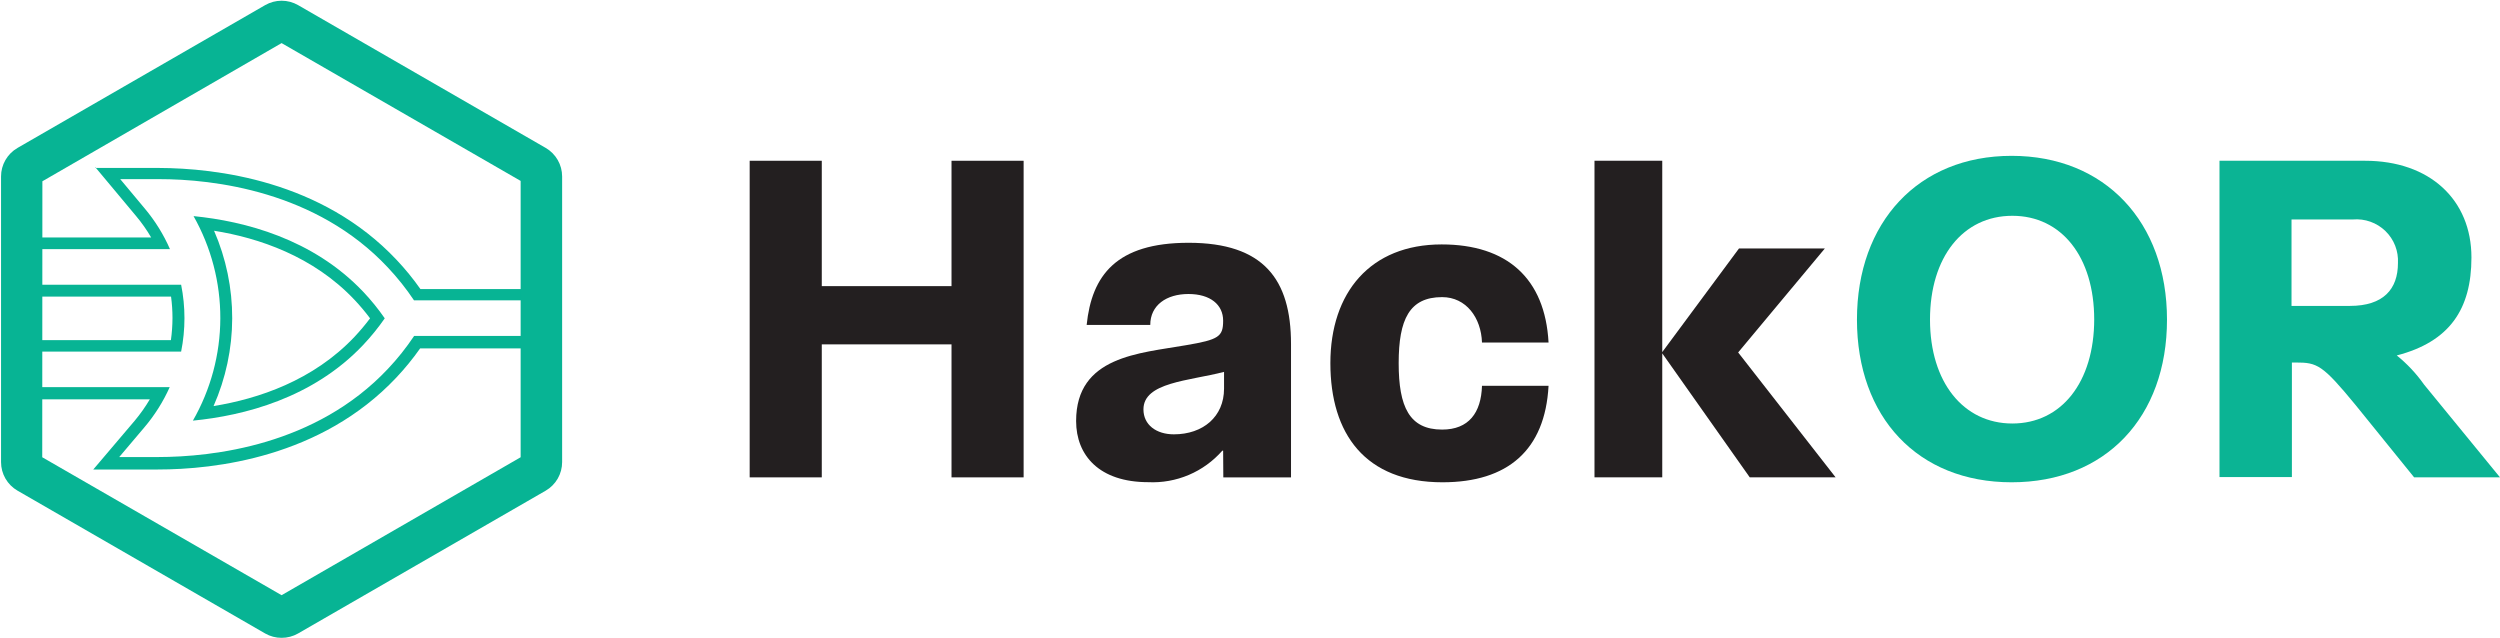 <svg width="1524" height="389" viewBox="0 0 1524 389" fill="none" xmlns="http://www.w3.org/2000/svg">
<path d="M130.492 140.661C157.701 145.013 191.011 156.197 216.069 182.743C219.459 186.331 222.639 190.109 225.593 194.058C222.625 197.996 219.446 201.773 216.069 205.373C190.879 232.006 157.482 243.103 130.185 247.542C137.629 230.701 141.498 212.521 141.551 194.133C141.604 175.746 137.839 157.544 130.492 140.661ZM117.985 131.74C128.754 150.796 134.376 172.287 134.307 194.131C134.237 215.975 128.479 237.431 117.59 256.419C148.749 253.373 190.66 242.754 221.38 210.29C226.172 205.214 230.572 199.788 234.545 194.058C230.583 188.32 226.182 182.893 221.38 177.826C190.66 145.492 149.056 134.83 117.985 131.74Z" fill="#07B494"/>
<path d="M73.418 109.196H96.866C130.208 109.196 192.751 116.484 236.335 162.951C242.237 169.203 247.602 175.937 252.374 183.082H328.863V204.775H252.461C247.707 211.907 242.356 218.627 236.465 224.862C192.533 271.546 129.772 278.574 96.256 278.618H72.677L87.888 260.656C94.222 253.217 99.46 244.92 103.447 236.013H17.413L13.054 214.32H110.421C113.122 200.873 113.122 187.027 110.421 173.58H12.924L17.282 151.887H103.622C99.719 142.958 94.553 134.63 88.28 127.157L73.287 109.196H73.418ZM58.12 101.95L68.014 113.794L83.007 131.756C86.421 135.83 89.483 140.184 92.159 144.772H11.529L10.178 150.456L5.819 172.149L4.032 180.826H104.275C104.855 185.14 105.147 189.489 105.147 193.842C105.133 198.356 104.813 202.863 104.188 207.335H3.945L5.732 216.012L10.091 237.705L11.267 243.432H91.331C88.621 248.009 85.546 252.361 82.135 256.447L66.88 274.409L56.856 286.21H96.082C130.949 286.21 195.758 278.835 241.565 230.199C246.839 224.609 251.704 218.65 256.122 212.367H336.055V176.227H256.296C251.883 169.941 247.017 163.982 241.739 158.395C196.15 109.933 131.428 102.514 96.91 102.384H73.462H57.989L58.12 101.95Z" fill="#07B494"/>
<path d="M171.655 388.822C168.142 388.834 164.688 387.918 161.643 386.166L10.69 299.11C7.63 297.348 5.09 294.811 3.324 291.754C1.559 288.697 0.631 285.228 0.635 281.698V107.585C0.631 104.054 1.559 100.586 3.324 97.529C5.09 94.472 7.63 91.934 10.69 90.173L161.643 3.116C164.697 1.364 168.156 0.441 171.676 0.441C175.197 0.441 178.656 1.364 181.709 3.116L332.663 90.173C335.711 91.943 338.241 94.484 339.998 97.54C341.755 100.595 342.678 104.06 342.674 107.585V281.698C342.678 285.223 341.755 288.687 339.998 291.743C338.241 294.799 335.711 297.339 332.663 299.11L181.709 386.166C178.649 387.918 175.181 388.834 171.655 388.822ZM25.75 278.738L171.655 362.835L317.385 278.738V110.283L171.655 26.273L25.837 110.501L25.75 278.738Z" fill="#07B494"/>
<path d="M457 98H500.956V174.426H580.044V98H624V291H580.044V209.929H500.956V291H457V98Z" fill="#231F20"/>
<path d="M745.623 274.732H745.124C739.507 281.135 732.527 286.186 724.703 289.51C716.879 292.834 708.41 294.346 699.925 293.934C670.125 293.934 656 277.626 656 256.643C656 217.015 694.774 215.401 722.912 210.448C743.019 207.052 745.623 205.216 745.623 195.476C745.623 185.736 737.813 179.224 724.463 179.224C711.114 179.224 701.199 186.014 701.199 198.092H662.425C665.527 167.925 680.428 148 724.574 148C770.272 148 787 170.263 787 209.668V291.04H745.734L745.623 274.732ZM746.177 226.7C724.74 232.265 697.045 232.989 697.045 249.575C697.045 258.981 704.855 264.769 715.601 264.769C733.326 264.769 746.177 254.027 746.177 236.941V226.7Z" fill="#231F20"/>
<path d="M944 235.18C941.891 274.393 919.132 294 879.332 294C832.205 294 811 264.479 811 221.389C811 178.299 835.369 149 878.832 149C918.632 149 941.891 169.659 944 208.817H903.423C902.923 193.696 893.764 181.124 879.11 181.124C859.182 181.124 852.632 194.693 852.632 221.389C852.632 248.085 859.182 261.876 879.11 261.876C895.318 261.876 902.923 251.685 903.423 235.18H944Z" fill="#231F20"/>
<path d="M972 98H1013.31V214.629L1060.08 151.476H1112.42L1059.58 214.851L1119 291H1066.66L1013.31 215.404V291H972V98Z" fill="#231F20"/>
<path d="M1132 194.833C1132 135.488 1169.38 95 1226.28 95C1283.18 95 1321 135.321 1321 194.833C1321 254.344 1283.57 294 1226.28 294C1168.99 294 1132 254.233 1132 194.833ZM1276.63 194.833C1276.63 156.674 1256.78 131.55 1226.72 131.55C1196.66 131.55 1176.53 156.674 1176.53 194.833C1176.53 232.991 1196.89 258.171 1226.72 258.171C1256.56 258.171 1276.63 233.047 1276.63 194.556V194.833Z" fill="#0BB494"/>
<path d="M1353 98H1441.72C1481.19 98 1506.59 121.779 1506.59 156.951C1506.59 188.527 1493.23 208.325 1461.07 216.676C1467.41 221.791 1473.01 227.766 1477.7 234.427L1524 291H1471.66L1435.84 246.759C1415.71 222.261 1412.55 220.989 1399.52 220.989H1397.14V290.834H1353V98ZM1432.51 186.481C1452.86 186.481 1461.79 176.306 1461.79 160.379C1461.99 156.766 1461.41 153.152 1460.1 149.78C1458.78 146.408 1456.75 143.358 1454.15 140.837C1451.55 138.315 1448.43 136.379 1445.01 135.162C1441.6 133.944 1437.96 133.473 1434.34 133.78H1396.91V186.481H1432.51Z" fill="#0BB494"/>
</svg>
